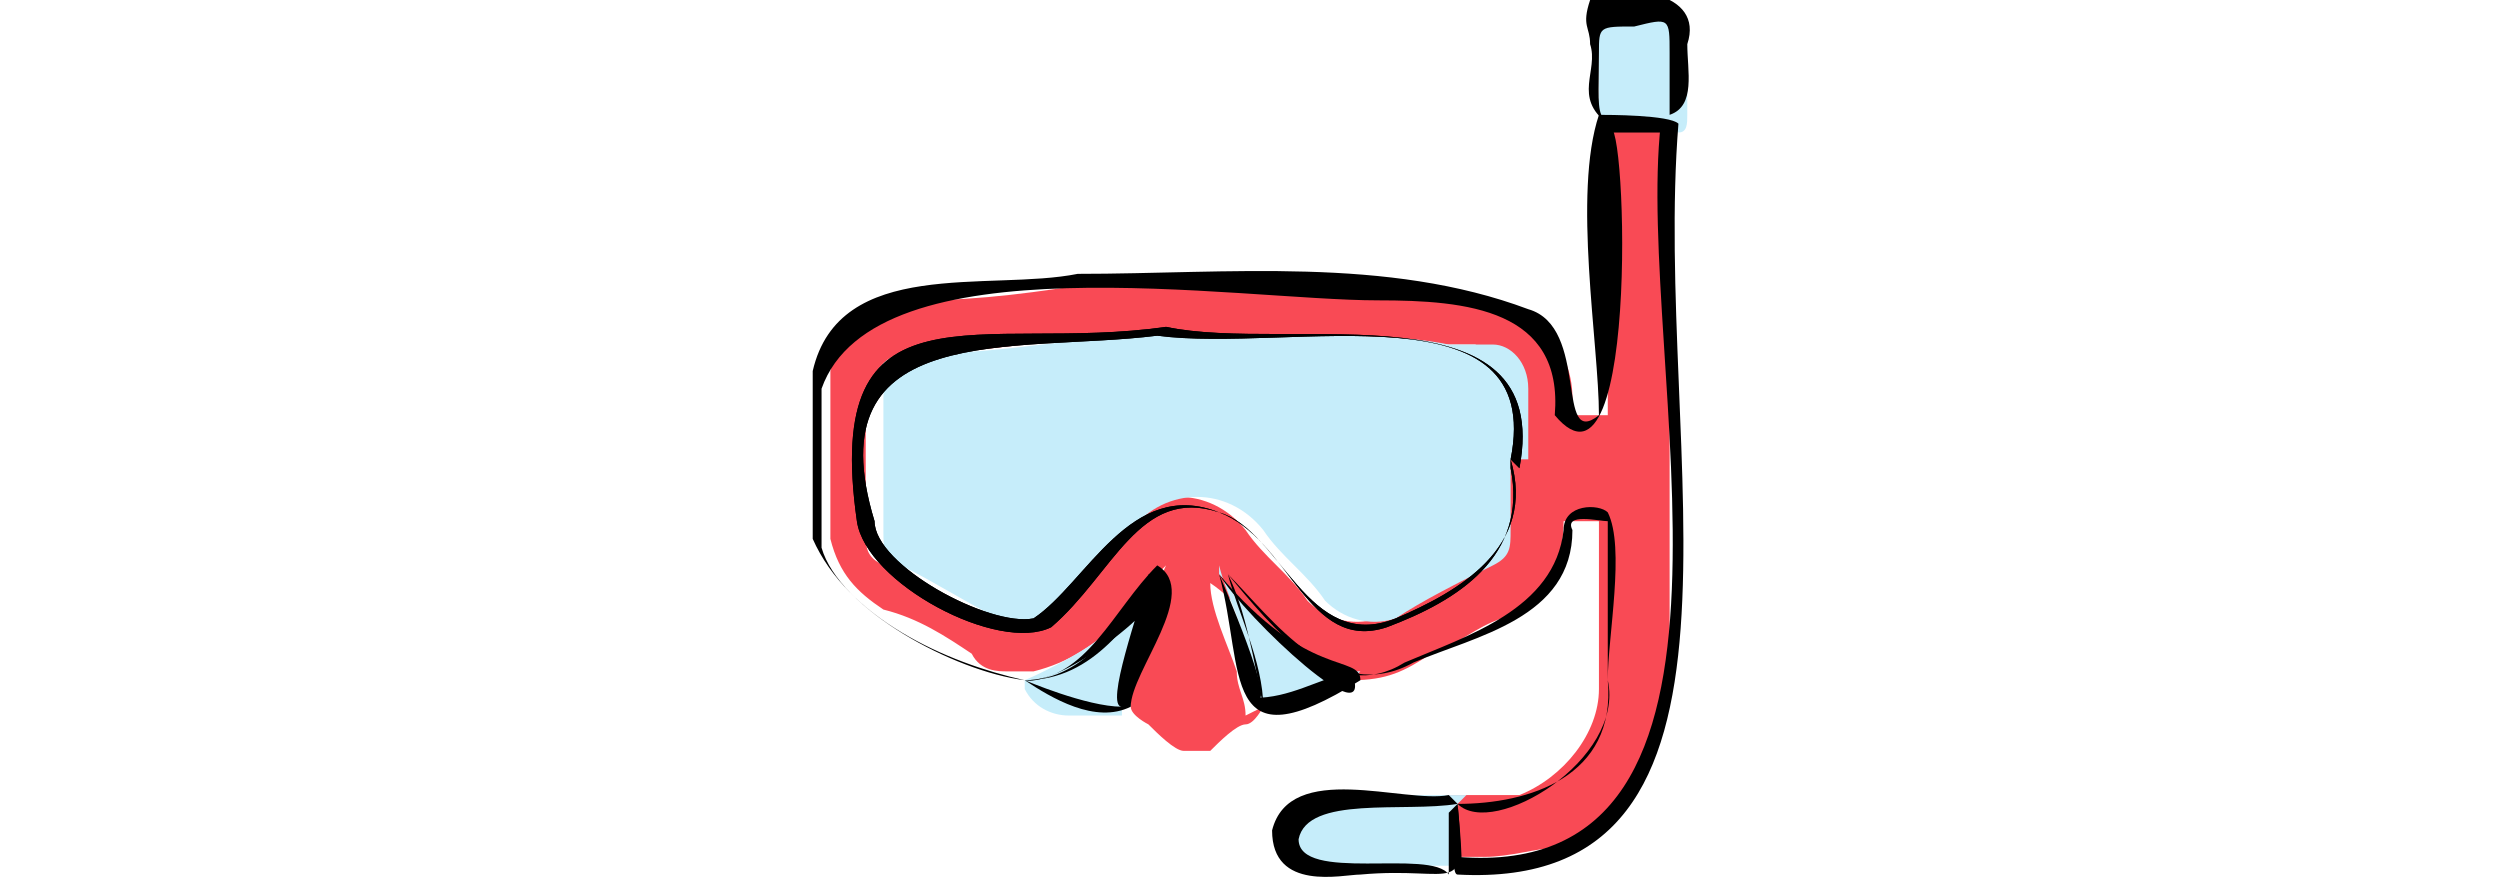 <?xml version="1.0" encoding="UTF-8"?>
<svg id="Capa_1" data-name="Capa 1" xmlns="http://www.w3.org/2000/svg" version="1.1" viewBox="0 0 2.83 1.01">
  <defs>
    <style>
      .cls-1 {
        fill: none;
      }

      .cls-1, .cls-2, .cls-3, .cls-4 {
        stroke-width: 0px;
      }

      .cls-2 {
        fill: #000;
      }

      .cls-3 {
        fill: #f94a55;
      }

      .cls-4 {
        fill: #c6edfa;
      }
    </style>
  </defs>
  <g>
    <path class="cls-3" d="M1.43.8s-.01.02-.02.02c-.01,0-.03.02-.04.03-.01,0-.02,0-.03,0-.01,0-.03-.02-.04-.03,0,0-.02-.01-.02-.02,0,0,0-.01,0-.02,0-.03.02-.06.03-.09,0-.01,0-.03.01-.05-.02.02-.04.04-.05.06-.03.03-.06.05-.1.06-.01,0-.02,0-.03,0-.01,0-.03,0-.04-.02-.03-.02-.06-.04-.1-.05-.03-.02-.05-.04-.06-.08,0,0,0,0,0,0v-.19s0,0,0,0c.01-.05.05-.08.1-.08.07,0,.14-.01.2-.02.06,0,.13,0,.19,0,.08,0,.17.02.25.02.05,0,.1.05.1.11,0,0,0,.02,0,.02,0,0,0,0,0,0,.01,0,.02,0,.04,0,0,0,0,0,0,0,0-.03,0-.06,0-.09,0-.08,0-.15,0-.23,0,0,0,0,0-.01.02,0,.05,0,.07,0,0,0,0,0,0,.01,0,.1,0,.21,0,.31,0,0,0,0,0,.01,0,0,0,0,0,.01,0,.03,0,.05,0,.08,0,0,0,.01,0,.01,0,0,0,0,0,.01,0,.06,0,.13,0,.19,0,.08-.05.16-.13.19-.02,0-.05.01-.08.01-.01,0-.02,0-.04,0,0-.02,0-.05,0-.07.03,0,.05,0,.08,0,.05-.02.09-.07.09-.12,0-.06,0-.13,0-.19,0,0,0,0,0,0-.01,0-.02,0-.04,0,0,0,0,0,0,0,0,.05-.02.09-.07.11-.03.01-.05.03-.08.04-.03.02-.05.03-.09.03-.04,0-.06-.02-.09-.04-.02-.02-.04-.05-.07-.07,0,0,0,0,0,0,0,0,0,0,0,0,0,.03.02.07.03.1,0,.02.01.03.01.05ZM1.71.52s0-.05,0-.08c0-.02-.02-.04-.04-.05-.02,0-.04,0-.05,0-.05,0-.1,0-.15-.01-.06,0-.12,0-.18,0-.09,0-.17.02-.26.02-.03,0-.04.02-.05.05,0,.05,0,.1,0,.15,0,.02,0,.03.02.04.04.02.07.04.11.06.03.02.06,0,.08-.02.02-.03.05-.05.07-.08.04-.05.11-.05.15,0,.02.03.05.05.07.08.02.02.05.03.08.02.04-.02.08-.04.11-.06.01,0,.02-.02.02-.04,0-.03,0-.05,0-.08Z"/>
    <path class="cls-4" d="M1.65.91s0,.05,0,.07c-.05,0-.1,0-.16,0-.02,0-.03-.02-.03-.04,0-.02.02-.04.04-.04.05,0,.1,0,.16,0Z"/>
    <path class="cls-4" d="M1.89.14s-.05,0-.07,0c-.01,0-.01,0-.01-.02,0-.03,0-.06,0-.09,0-.01,0-.02.02-.02.02,0,.04,0,.06,0,.01,0,.02,0,.02.02,0,.03,0,.06,0,.1,0,.01,0,.02-.01.02Z"/>
    <path class="cls-4" d="M1.16.77s.07-.03.1-.06c.02-.02.04-.04.05-.06,0,.02,0,.03-.01.05,0,.03-.02.06-.03.09,0,0,0,.01,0,.02-.02,0-.04,0-.06,0-.02,0-.04-.01-.05-.03Z"/>
    <path class="cls-4" d="M1.38.65s.04.05.07.07c.02.03.05.04.09.04-.02.02-.04.03-.07.03-.02,0-.03,0-.05,0,0-.02,0-.04-.01-.05,0-.03-.02-.06-.03-.1h0Z"/>
    <path class="cls-4" d="M1.71.52s0,.05,0,.08c0,.02,0,.03-.02.04-.04.02-.08.04-.11.06-.03.01-.06,0-.08-.02-.02-.03-.05-.05-.07-.08-.04-.05-.11-.05-.15,0-.02.03-.05.05-.07.08-.02.02-.05.03-.08.02-.04-.02-.07-.04-.11-.06-.02,0-.02-.02-.02-.04,0-.05,0-.1,0-.15,0-.03.02-.05.05-.05.09,0,.17-.02.26-.02.06,0,.12,0,.18,0,.05,0,.1,0,.15.01.02,0,.04,0,.05,0,.02,0,.04.02.04.05,0,.03,0,.05,0,.08Z"/>
    <polygon class="cls-4" points="1.38 .65 1.38 .65 1.38 .65 1.38 .65"/>
  </g>
  <g>
    <g>
      <path class="cls-2" d="M1.43.8c-.04.06-.12.06-.16,0,.01-.05.03-.12.05-.15-.04.05-.08.12-.16.12-.09-.02-.2-.07-.24-.16,0,0,0-.19,0-.19.03-.13.2-.09.3-.11.17,0,.35-.02.51.04.07.02.03.16.08.12,0-.08-.03-.25,0-.34.01,0,.08,0,.09.01-.03.37.12.87-.25.85-.01,0,0-.07,0-.08.08,0,.18-.03.17-.14,0-.04,0-.15,0-.18-.01,0-.05-.01-.04.01,0,.1-.11.12-.18.15-.09.05-.16-.05-.21-.1.02.04.03.1.04.15h0ZM1.43.8c0-.05-.03-.11-.04-.15.05.06.12.15.2.1.07-.03.17-.06.18-.15,0-.03.04-.03.05-.02.02.04,0,.14,0,.19.02.09-.13.18-.17.14,0,0,.01.1,0,.06.37.03.2-.56.23-.83,0,0,.01.01.01.01h-.07c.02-.06.04.44-.06.32.01-.12-.1-.13-.2-.13-.16,0-.57-.07-.63.1,0-.03,0,.19,0,.18.02.07.15.14.23.15.07,0,.11-.07.15-.12,0,.05-.04.1-.04.15.04.06.12.06.16,0h0Z"/>
      <path class="cls-2" d="M1.71.52c.04-.2-.25-.12-.4-.14-.16.02-.39-.02-.32.21,0,.05.13.12.18.11.06-.04.11-.16.21-.12.08.03.1.16.19.13.08-.03.16-.08.14-.18h0ZM1.71.52c.03.1-.06.15-.13.18-.1.04-.13-.1-.2-.12-.09-.03-.12.07-.19.13-.06.03-.21-.05-.22-.12-.04-.28.14-.19.35-.22.14.03.44-.05.4.16h0Z"/>
    </g>
    <path class="cls-2" d="M1.65.91c.01.11,0,.07-.11.08-.02,0-.1.02-.1-.05.02-.08.15-.03.2-.04h0ZM1.65.91c-.06.01-.17-.01-.18.04,0,.05.15.01.17.04,0,0,0-.07,0-.07h0Z"/>
    <path class="cls-2" d="M1.89.14s-.07,0-.07,0c-.04-.03-.01-.06-.02-.09,0-.02-.01-.02,0-.05.04-.02.13-.01.11.05,0,.03.01.07-.02.08h0ZM1.89.14s0-.06,0-.08c0-.04,0-.04-.04-.03-.04,0-.04,0-.04.03,0,.09-.01.08.07.08h0Z"/>
    <path class="cls-2" d="M1.16.77c.07,0,.1-.08.15-.13.05.03-.03.12-.03.16-.04.02-.09-.01-.12-.03h0ZM1.16.77s.07.03.11.03c-.02,0,.02-.11.03-.15.06.01-.1.13-.14.12h0Z"/>
    <path class="cls-2" d="M1.38.65c.1.12.16.09.16.12-.16.1-.13-.01-.16-.12h0ZM1.38.65s.07.16.04.14c.04,0,.07-.02.11-.03.03.08-.12-.06-.15-.11h0Z"/>
    <path class="cls-2" d="M1.71.52c.03.1-.06.15-.13.18-.1.04-.13-.1-.2-.12-.09-.03-.12.07-.19.13-.06.03-.21-.05-.22-.12-.04-.28.14-.19.35-.22.14.03.44-.05.4.16h0ZM1.71.52c.04-.2-.25-.12-.4-.14-.16.02-.39-.02-.32.21,0,.05.13.12.18.11.06-.04.11-.16.21-.12.08.03.1.16.19.13.08-.03.16-.08.14-.18h0Z"/>
    <polygon class="cls-1" points="1.38 .65 1.38 .65 1.38 .65 1.38 .65"/>
  </g>
</svg>